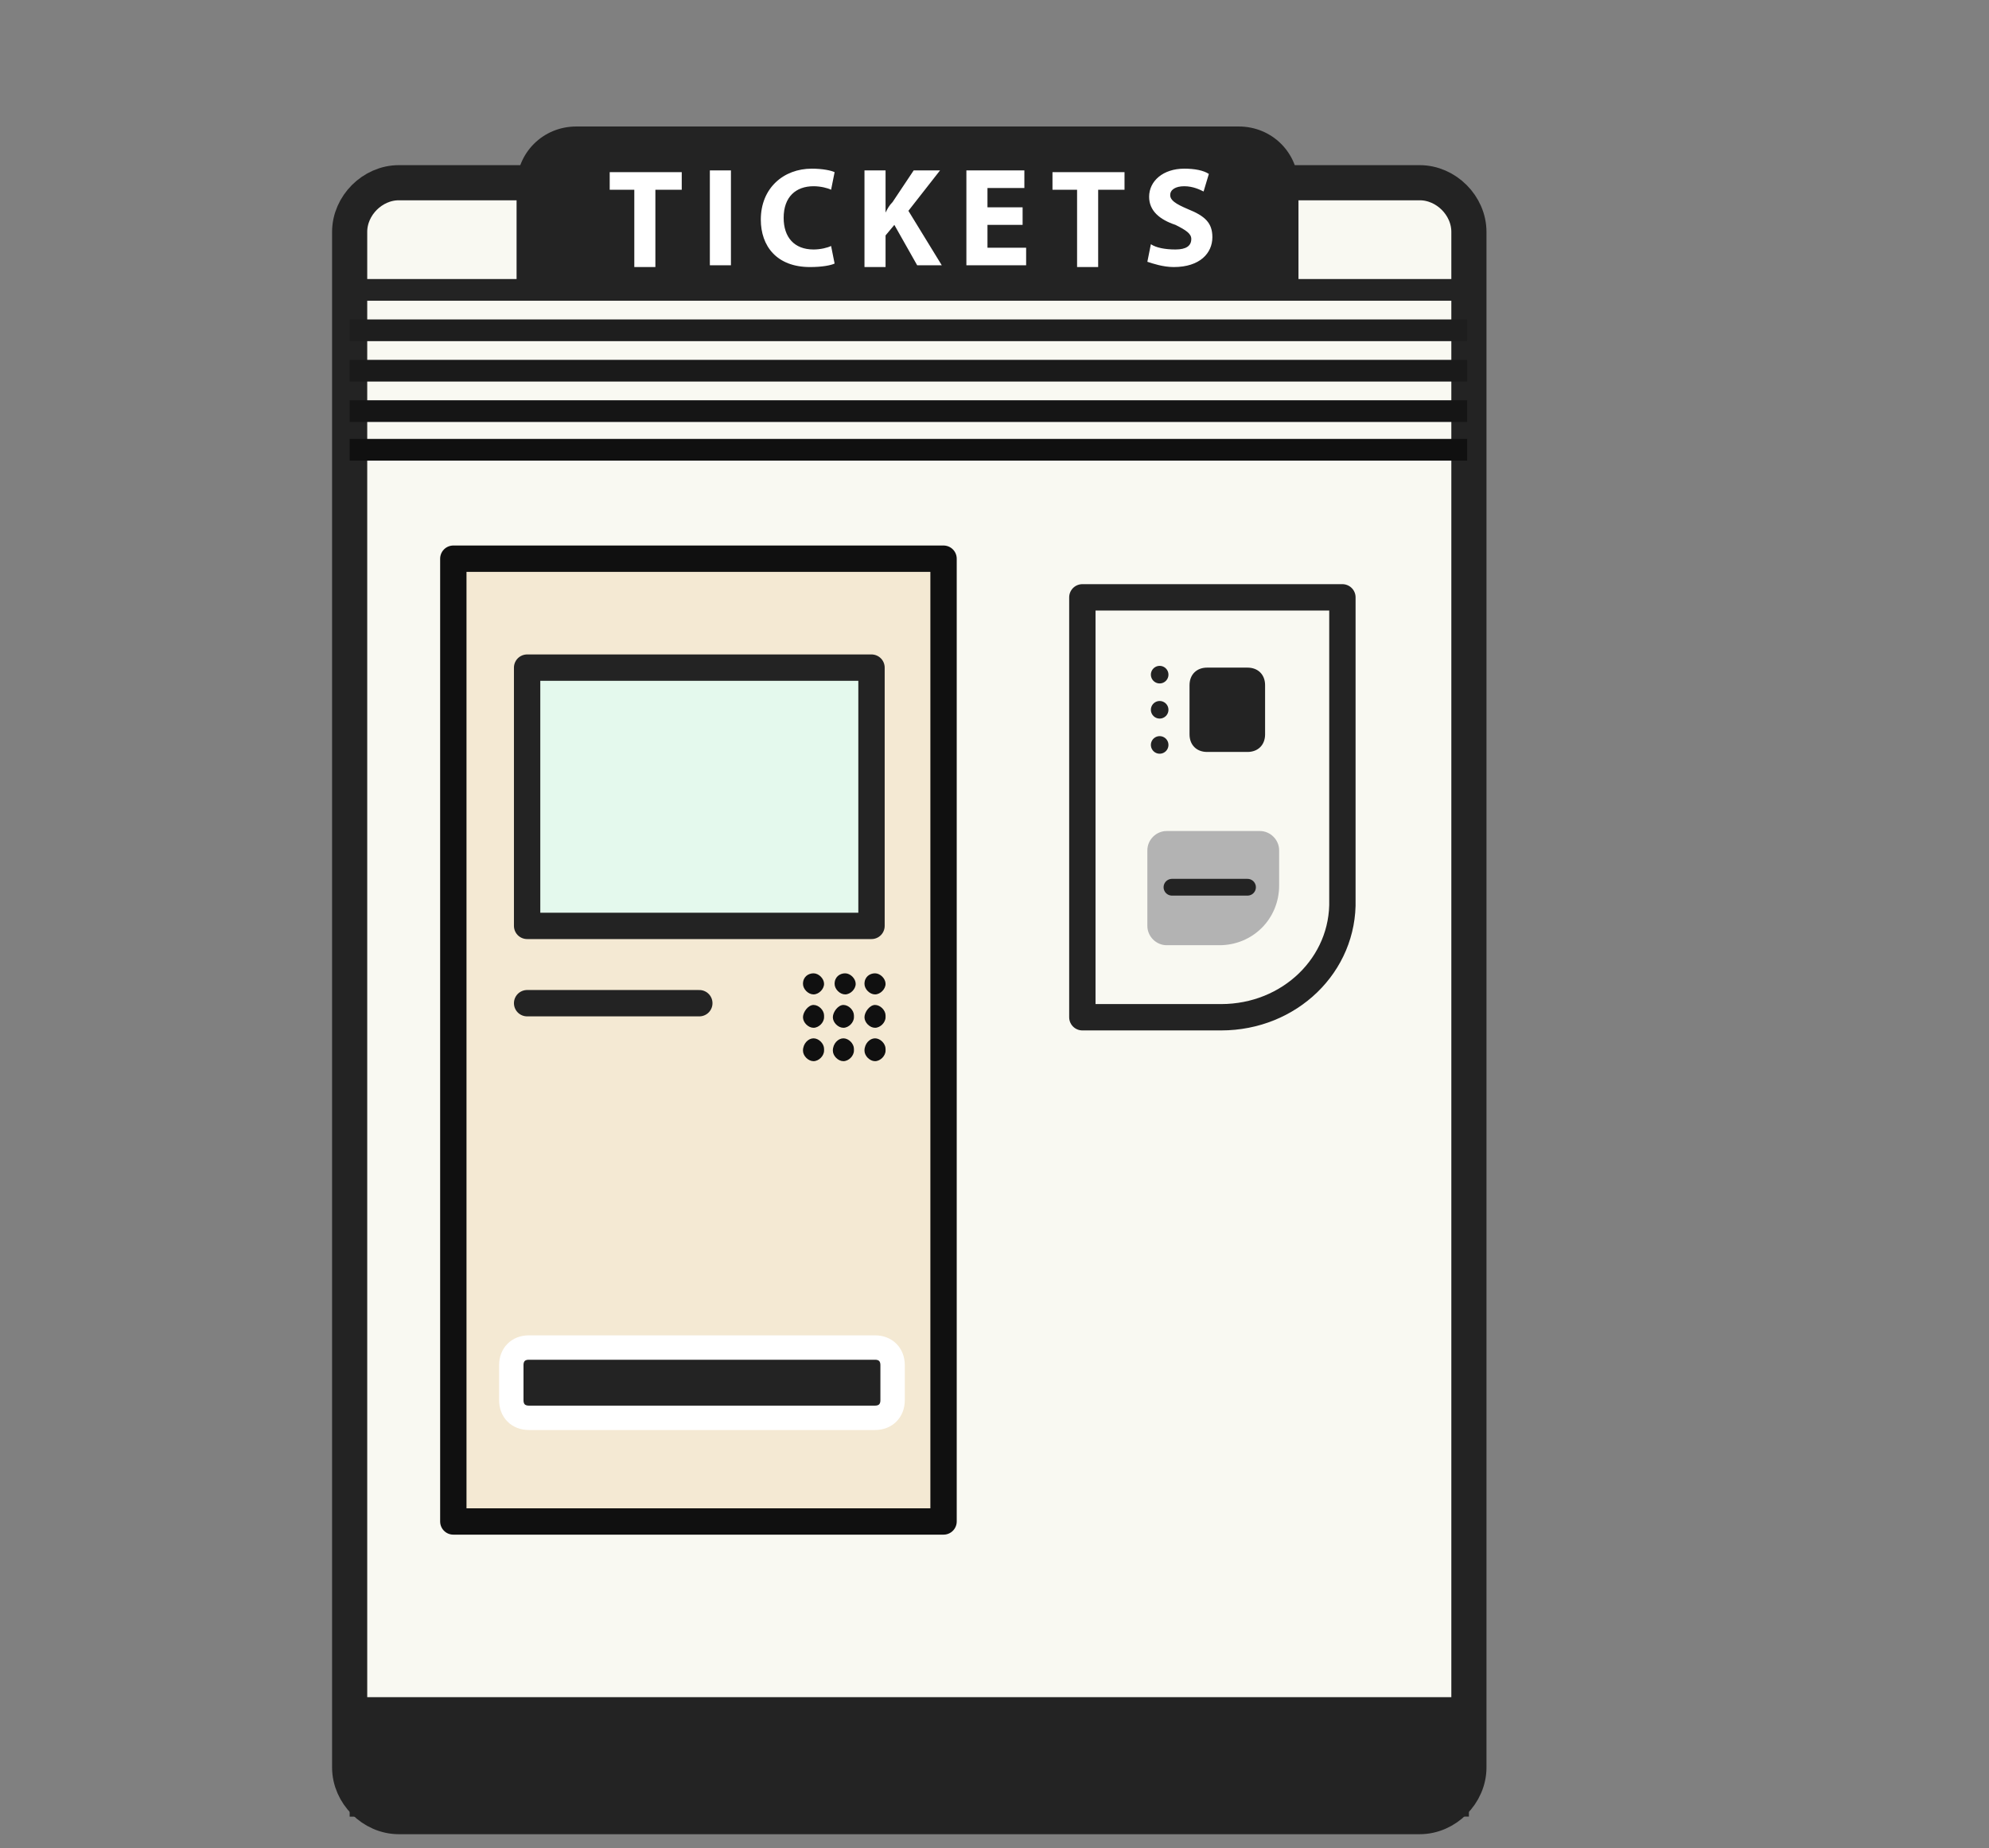 <svg xmlns="http://www.w3.org/2000/svg" viewBox="0 0 113.2 105.2" enable-background="new 0 0 113.2 105.2"><rect x="0" y="0" width="113.2" height="105.2" fill="#808080" stroke="none"/><path stroke="#000" stroke-width="2" stroke-linecap="round" stroke-linejoin="round" stroke-miterlimit="10" fill="none" d="M-440-593H582.6V781.1H-440z"/><path fill="#F9F9F2" d="M19.9 100.6c0 1.5 1.3 2.8 2.8 2.8h58.1c1.5 0 2.8-1.3 2.8-2.8V13.2c0-1.5-1.3-2.8-2.8-2.8H22.7c-1.5 0-2.8 1.3-2.8 2.8v87.4z"/><path stroke="#232323" stroke-width="2" stroke-linecap="round" stroke-linejoin="round" stroke-miterlimit="10" d="M19.9 100.6c0 1.5 1.3 2.8 2.8 2.8h58.1c1.5 0 2.8-1.3 2.8-2.8V13.2c0-1.5-1.3-2.8-2.8-2.8H22.7c-1.5 0-2.8 1.3-2.8 2.8v87.4z" fill="none"/><path stroke="#232323" stroke-width="1.5" stroke-linecap="round" stroke-linejoin="round" stroke-miterlimit="10" d="M69.5 57.9h-7.9V34h14.8v17.2c.1 3.7-3 6.7-6.9 6.7z" fill="none"/><path fill="#F4E9D3" stroke="#101010" stroke-width="1.5" stroke-linecap="round" stroke-linejoin="round" stroke-miterlimit="10" d="M25.8 31.8h27.9v54.8H25.8z"/><path fill="#E4F9ED" stroke="#232323" stroke-width="1.5" stroke-linecap="round" stroke-linejoin="round" stroke-miterlimit="10" d="M30 38h19.6v14.7H30z"/><path fill="#101010" d="M45.7 56c0 .3.3.6.6.6s.6-.3.6-.6-.3-.6-.6-.6-.6.2-.6.6z"/><path stroke="#232323" stroke-width="1.5" stroke-linecap="round" stroke-linejoin="round" stroke-miterlimit="10" fill="none" d="M30 57.1h9.8"/><path fill="#232323" d="M29.1 79.7c0 .6.4 1 1 1h19.7c.6 0 1-.4 1-1v-2c0-.6-.4-1-1-1H30.1c-.6 0-1 .4-1 1v2z"/><path stroke="#fff" stroke-width="1.388" stroke-linecap="round" stroke-miterlimit="10" d="M29.1 79.7c0 .6.4 1 1 1h19.7c.6 0 1-.4 1-1v-2c0-.6-.4-1-1-1H30.1c-.6 0-1 .4-1 1v2z" fill="none"/><path fill="#101010" d="M47.5 56c0 .3.3.6.6.6s.6-.3.6-.6-.3-.6-.6-.6-.6.2-.6.6zM49.2 56c0 .3.3.6.6.6s.6-.3.6-.6-.3-.6-.6-.6-.6.2-.6.6zM45.7 57.9c0 .3.3.6.6.6s.6-.3.6-.6v-.1c0-.3-.3-.6-.6-.6s-.6.4-.6.7zM47.4 57.9c0 .3.3.6.6.6s.6-.3.6-.6v-.1c0-.3-.3-.6-.6-.6s-.6.4-.6.7zM49.2 57.9c0 .3.3.6.6.6s.6-.3.6-.6v-.1c0-.3-.3-.6-.6-.6s-.6.4-.6.7zM45.7 59.8c0 .3.3.6.6.6s.6-.3.6-.6v-.1c0-.3-.3-.6-.6-.6s-.6.3-.6.7zM47.4 59.8c0 .3.3.6.6.6s.6-.3.6-.6v-.1c0-.3-.3-.6-.6-.6s-.6.3-.6.7zM49.2 59.8c0 .3.3.6.6.6s.6-.3.6-.6v-.1c0-.3-.3-.6-.6-.6s-.6.3-.6.7z"/><path fill="#232323" d="M74 16.5H29.4v-5.9c0-1.9 1.5-3.4 3.4-3.4h37.7c1.9 0 3.4 1.5 3.4 3.4v5.9zM19.9 96.6h63.7v6.8H19.9z"/><g fill="#fff"><path d="M36.1 10.8h-1.4v-1h4.1v1h-1.5v4.4h-1.2v-4.4zM41.6 9.7v5.4h-1.2V9.7h1.2zM47.5 15c-.2.1-.7.2-1.4.2-1.9 0-2.8-1.2-2.8-2.7 0-1.8 1.3-2.9 2.9-2.9.6 0 1.1.1 1.3.2l-.2 1c-.2-.1-.6-.2-1-.2-1 0-1.7.6-1.7 1.8 0 1.1.6 1.8 1.7 1.8.4 0 .8-.1 1-.2l.2 1zM49.2 9.7h1.2v2.4c.1-.2.2-.4.4-.6L52 9.7h1.5L51.7 12l1.9 3.1h-1.4l-1.3-2.3-.5.6v1.8h-1.2V9.7zM58.2 12.8h-2v1.3h2.2v1H55V9.7h3.3v1h-2.1v1.1h2v1zM61.3 10.8h-1.4v-1H64v1h-1.5v4.4h-1.2v-4.4zM65.5 13.9c.3.2.8.3 1.4.3.6 0 .9-.2.9-.6 0-.3-.3-.5-.9-.8-.9-.3-1.5-.8-1.5-1.6 0-.9.8-1.6 2-1.6.6 0 1.1.1 1.4.3l-.3 1c-.2-.1-.6-.3-1.1-.3-.5 0-.8.2-.8.5s.3.5 1 .8c1 .4 1.4.8 1.4 1.6 0 .9-.7 1.7-2.2 1.7-.6 0-1.2-.2-1.5-.3l.2-1z"/></g><path fill="#B3B3B3" d="M69.4 53.8h-3c-.6 0-1.1-.5-1.1-1.1v-4.3c0-.6.5-1.1 1.1-1.1h5.3c.6 0 1.1.5 1.1 1.1v2c0 1.9-1.5 3.4-3.4 3.4z"/><path stroke="#232323" stroke-width=".953" stroke-linecap="round" stroke-linejoin="round" stroke-miterlimit="10" fill="none" d="M66.7 50.5H71"/><g stroke-width="1.235" stroke-miterlimit="10" fill="none"><path stroke="#232323" d="M19.9 16.5h63.6"/><path stroke="#1E1E1E" d="M19.9 18.8h63.6"/><path stroke="#1A1A1A" d="M19.9 21.1h63.6"/><path stroke="#151515" d="M19.9 23.4h63.6"/><path stroke="#101010" d="M19.9 25.6h63.6"/></g><path fill="#232323" d="M67.7 41.8c0 .6.4 1 1 1H71c.6 0 1-.4 1-1V39c0-.6-.4-1-1-1h-2.3c-.6 0-1 .4-1 1v2.8z"/><path stroke="#232323" stroke-linecap="round" stroke-linejoin="round" stroke-miterlimit="10" stroke-dasharray="0,2" fill="none" d="M66 38.4v5.1"/></svg>